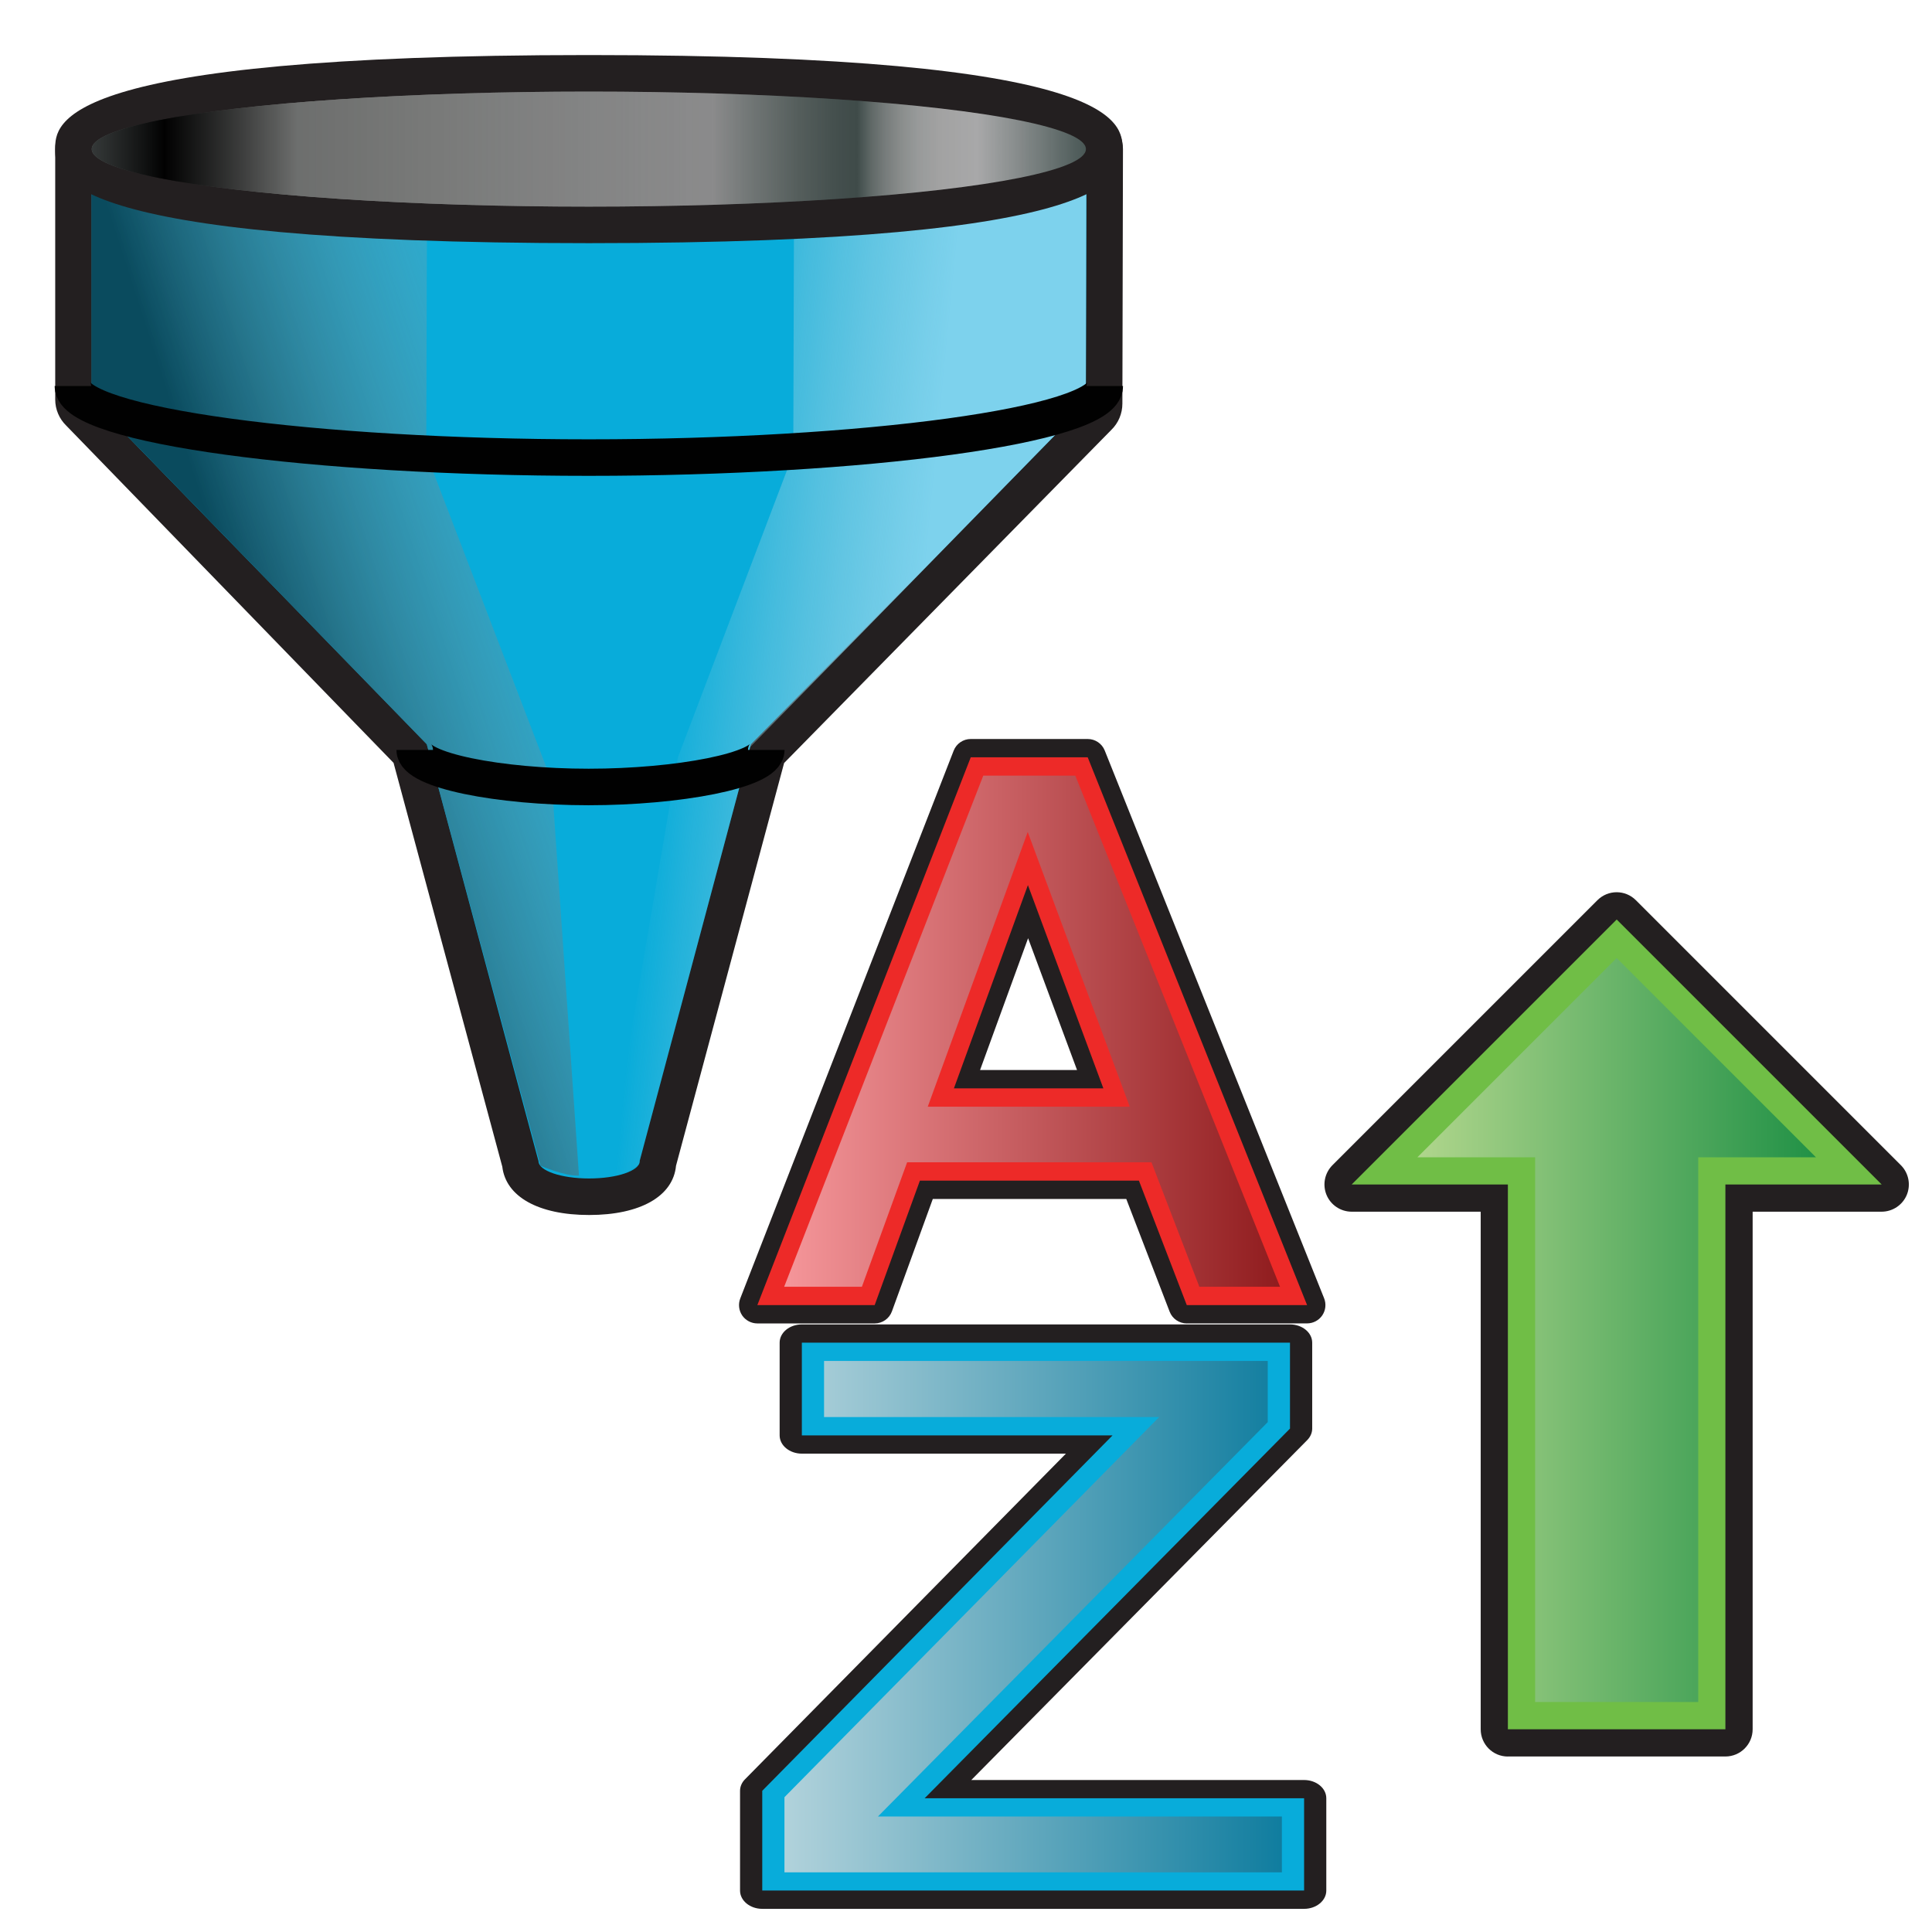<?xml version="1.0" encoding="UTF-8" standalone="no"?>
<!-- Generator: Adobe Illustrator 14.0.0, SVG Export Plug-In . SVG Version: 6.00 Build 43363)  -->

<svg
   xmlns:dc="http://purl.org/dc/elements/1.1/"
   xmlns:cc="http://creativecommons.org/ns#"
   xmlns:rdf="http://www.w3.org/1999/02/22-rdf-syntax-ns#"
   xmlns:svg="http://www.w3.org/2000/svg"
   xmlns="http://www.w3.org/2000/svg"
   xmlns:sodipodi="http://sodipodi.sourceforge.net/DTD/sodipodi-0.dtd"
   xmlns:inkscape="http://www.inkscape.org/namespaces/inkscape"
   version="1.1"
   id="Layer_1"
   x="0px"
   y="0px"
   width="32px"
   height="32px"
   viewBox="0 0 32 32"
   enable-background="new 0 0 32 32"
   xml:space="preserve"
   inkscape:version="0.47 r22583"
   sodipodi:docname="filter_and_sorting.svg"><defs
   id="defs66"><inkscape:perspective
     sodipodi:type="inkscape:persp3d"
     inkscape:vp_x="0 : 16 : 1"
     inkscape:vp_y="0 : 1000 : 0"
     inkscape:vp_z="32 : 16 : 1"
     inkscape:persp3d-origin="16 : 10.666667 : 1"
     id="perspective70" /><inkscape:perspective
     id="perspective2864"
     inkscape:persp3d-origin="0.5 : 0.33333333 : 1"
     inkscape:vp_z="1 : 0.5 : 1"
     inkscape:vp_y="0 : 1000 : 0"
     inkscape:vp_x="0 : 0.5 : 1"
     sodipodi:type="inkscape:persp3d" /><linearGradient
     id="SVGID_1_"
     gradientUnits="userSpaceOnUse"
     x1="1.222"
     y1="7.987"
     x2="14.796"
     y2="7.987"><stop
       offset="0"
       style="stop-color:#F5969A"
       id="stop12" /><stop
       offset="1"
       style="stop-color:#901C1E"
       id="stop14" /></linearGradient><linearGradient
     id="SVGID_2_"
     gradientUnits="userSpaceOnUse"
     x1="1.23"
     y1="24.014"
     x2="14.848"
     y2="24.014"><stop
       offset="0"
       style="stop-color:#B1D2DB"
       id="stop25-3" /><stop
       offset="1"
       style="stop-color:#107D9F"
       id="stop27-7" /></linearGradient><linearGradient
     id="SVGID_3_"
     gradientUnits="userSpaceOnUse"
     x1="18.559"
     y1="16.167"
     x2="29.469"
     y2="16.167"><stop
       offset="0"
       style="stop-color:#B0D68C"
       id="stop38" /><stop
       offset="1"
       style="stop-color:#219146"
       id="stop40" /></linearGradient></defs><sodipodi:namedview
   pagecolor="#ffffff"
   bordercolor="#666666"
   borderopacity="1"
   objecttolerance="10"
   gridtolerance="10"
   guidetolerance="10"
   inkscape:pageopacity="0"
   inkscape:pageshadow="2"
   inkscape:window-width="867"
   inkscape:window-height="646"
   id="namedview64"
   showgrid="false"
   inkscape:zoom="7.84375"
   inkscape:cx="37.545817"
   inkscape:cy="16"
   inkscape:window-x="163"
   inkscape:window-y="507"
   inkscape:window-maximized="0"
   inkscape:current-layer="Layer_1" />
<g
   id="g3"
   transform="matrix(0.605,0,0,0.605,0.073,0.838)">
	<path
   d="M 16.008,31.878 C 14.619,31.878 13.728,31.376 13.631,30.556 L 10.654,19.5 L 1.691,10.265 C 1.5,10.078 1.392,9.823 1.391,9.556 L 1.391,2.701 C 1.389,2.149 1.834,1.699 2.387,1.697 C 2.388,1.697 2.389,1.697 2.391,1.697 C 2.942,1.697 3.389,2.141 3.391,2.692 V 9.129 L 12.265,18.276 C 12.402,18.41 12.496,18.58 12.539,18.766 L 15.518,29.833 C 15.761,29.88 16.251,29.88 16.496,29.834 L 19.465,18.766 C 19.508,18.577 19.606,18.405 19.744,18.27 L 28.607,9.241 L 28.623,2.698 C 28.623,2.145 29.07,1.698 29.623,1.697 L 29.623,1.697 C 30.176,1.697 30.623,2.143 30.623,2.696 L 30.607,9.665 C 30.607,9.936 30.498,10.197 30.302,10.386 L 21.346,19.504 L 18.387,30.529 C 18.308,31.364 17.41,31.878 16.008,31.878 L 16.008,31.878 z"
   id="path5"
   style="fill:#231f20" />
	<path
   id="path1874"
   d="M 2.39,2.697 L 2.391,9.551 L 11.563,18.99 L 14.622,30.404 L 14.622,30.404 C 14.622,30.666 15.243,30.878 16.007,30.878 C 16.774,30.878 17.394,30.666 17.394,30.404 C 17.394,30.401 17.392,30.399 17.392,30.397 L 20.438,18.99 L 29.607,9.666 L 29.623,2.697"
   style="fill:#08acda" />
	
		<linearGradient
   id="path1888_1_"
   gradientUnits="userSpaceOnUse"
   x1="16.15"
   y1="-102.502"
   x2="4.582"
   y2="-106.24"
   gradientTransform="matrix(1,0,0,-1,2.46,-88.84)">
		<stop
   offset="0"
   style="stop-color:#B1D2DB;stop-opacity:0"
   id="stop9" />
		<stop
   offset="1"
   style="stop-color:#0A4B5E"
   id="stop11" />
	</linearGradient>
	<path
   id="path1888"
   d="M 2.39,2.697 L 2.391,9.551 L 11.563,18.99 L 14.678,30.531 C 14.678,30.531 15.356,30.821 15.73,30.8 L 14.984,20.004 L 11.549,11.035 L 11.569,4.272"
   style="fill:url(#path1888_1_)" />
	
		<linearGradient
   id="path1890_1_"
   gradientUnits="userSpaceOnUse"
   x1="15.674"
   y1="-105.134"
   x2="22.507"
   y2="-105.801"
   gradientTransform="matrix(1,0,0,-1,2.46,-88.84)">
		<stop
   offset="0"
   style="stop-color:#B1D2DB;stop-opacity:0"
   id="stop15" />
		<stop
   offset="1"
   style="stop-color:#7DD2ED"
   id="stop17" />
	</linearGradient>
	<path
   id="path1890"
   d="M 29.621,2.698 L 29.605,9.667 L 20.416,19.067 L 17.363,30.503 C 17.363,30.503 16.852,30.871 16.478,30.851 L 18.438,19.349 L 21.597,11.036 L 21.617,4.272"
   style="fill:url(#path1890_1_)" />
	<path
   d="M 16,5.272 C 1.39,5.272 1.39,3.401 1.39,2.697 C 1.39,1.993 1.39,0.122 16,0.122 C 30.609,0.122 30.609,1.993 30.609,2.697 C 30.609,3.401 30.609,5.272 16,5.272 L 16,5.272 z"
   id="path20"
   style="fill:#231f20" />
	
		<linearGradient
   id="ellipse1925_1_"
   gradientUnits="userSpaceOnUse"
   x1="160.188"
   y1="-1061.825"
   x2="184.212"
   y2="-1061.825"
   gradientTransform="matrix(1.133,0,0,-1.079,-179.103,-1142.905)">
		<stop
   offset="0"
   style="stop-color:#848E8D"
   id="stop23" />
		<stop
   offset="0.073"
   style="stop-color:#010101"
   id="stop25" />
		<stop
   offset="0.206"
   style="stop-color:#D3D6D4"
   id="stop27" />
		<stop
   offset="0.624"
   style="stop-color:#B4B4B5"
   id="stop29" />
		<stop
   offset="0.666"
   style="stop-color:#8B9291"
   id="stop31" />
		<stop
   offset="0.71"
   style="stop-color:#677270"
   id="stop33" />
		<stop
   offset="0.747"
   style="stop-color:#515E5C"
   id="stop35" />
		<stop
   offset="0.77"
   style="stop-color:#495755"
   id="stop37" />
		<stop
   offset="0.772"
   style="stop-color:#4F5D5B"
   id="stop39" />
		<stop
   offset="0.784"
   style="stop-color:#6E7876"
   id="stop41" />
		<stop
   offset="0.798"
   style="stop-color:#878D8C"
   id="stop43" />
		<stop
   offset="0.814"
   style="stop-color:#9B9F9E"
   id="stop45" />
		<stop
   offset="0.831"
   style="stop-color:#A9ACAC"
   id="stop47" />
		<stop
   offset="0.853"
   style="stop-color:#B2B2B2"
   id="stop49" />
		<stop
   offset="0.891"
   style="stop-color:#B4B4B5"
   id="stop51" />
		<stop
   offset="1"
   style="stop-color:#495755"
   id="stop53" />
	</linearGradient>
	
		<ellipse
   id="ellipse1925"
   cx="16"
   cy="2.697"
   rx="13.609"
   ry="1.575"
   style="fill:url(#ellipse1925_1_)"
   sodipodi:cx="16"
   sodipodi:cy="2.697"
   sodipodi:rx="13.609"
   sodipodi:ry="1.575"
   d="M 29.609,2.697 C 29.609,3.567 23.516,4.272 16,4.272 C 8.484,4.272 2.391,3.567 2.391,2.697 C 2.391,1.827 8.484,1.122 16,1.122 C 23.516,1.122 29.609,1.827 29.609,2.697 z">
	</ellipse>
	<path
   id="path1927"
   d="M 30.125,9.183 C 30.125,10.265 23.514,11.142 15.998,11.142 C 8.483,11.142 1.875,10.265 1.875,9.183"
   style="fill:none;stroke:#010101" />
	<path
   id="path1929"
   d="M 20.858,19.146 C 20.858,19.706 18.444,20.16 15.994,20.16 C 13.545,20.16 11.233,19.706 11.233,19.146"
   style="fill:none;stroke:#010101" />
	
		<linearGradient
   id="ellipse1936_1_"
   gradientUnits="userSpaceOnUse"
   x1="160.188"
   y1="-1061.825"
   x2="184.212"
   y2="-1061.825"
   gradientTransform="matrix(1.133,0,0,-1.079,-179.103,-1142.905)">
		<stop
   offset="0"
   style="stop-color:#010101"
   id="stop59" />
		<stop
   offset="1"
   style="stop-color:#010101;stop-opacity:0"
   id="stop61" />
	</linearGradient>
	
		<ellipse
   id="ellipse1936"
   enable-background="new    "
   cx="16"
   cy="2.697"
   rx="13.609"
   ry="1.575"
   style="opacity:0.61;fill:url(#ellipse1936_1_)"
   sodipodi:cx="16"
   sodipodi:cy="2.697"
   sodipodi:rx="13.609"
   sodipodi:ry="1.575"
   d="M 29.609,2.697 C 29.609,3.567 23.516,4.272 16,4.272 C 8.484,4.272 2.391,3.567 2.391,2.697 C 2.391,1.827 8.484,1.122 16,1.122 C 23.516,1.122 29.609,1.827 29.609,2.697 z">
	</ellipse>
</g>
<g
   transform="matrix(0.605,0,0,0.605,12.249,12.248)"
   id="g3-4"><g
     id="g5"><path
       style="fill:#231f20"
       d="M 12.244,15.987 C 12.036,15.987 11.85,15.859 11.775,15.665 L 10.588,12.58 H 5.291 L 4.172,15.657 C 4.1,15.855 3.911,15.987 3.701,15.987 H 0.488 C 0.322,15.987 0.167,15.905 0.073,15.769 C -0.02,15.632 -0.04,15.457 0.02,15.303 L 5.862,0.307 C 5.937,0.114 6.123,-0.013 6.33,-0.013 H 9.532 C 9.738,-0.013 9.922,0.112 9.998,0.302 L 16.004,15.298 C 16.066,15.453 16.047,15.628 15.954,15.766 C 15.861,15.903 15.705,15.986 15.538,15.986 H 12.244 z M 9.24,9.05 L 7.9,5.441 L 6.585,9.05 H 9.24 z"
       id="path7" /><path
       style="fill:#ed2a28"
       d="M 15.538,15.485 H 12.244 L 10.934,12.078 H 4.938 L 3.7,15.485 H 0.488 L 6.33,0.488 H 9.532 L 15.538,15.485 z M 9.961,9.552 L 7.895,3.987 L 5.869,9.552 H 9.961 z"
       id="path9" /><linearGradient
       id="linearGradient2881"
       gradientUnits="userSpaceOnUse"
       x1="1.222"
       y1="7.987"
       x2="14.796"
       y2="7.987"><stop
         offset="0"
         style="stop-color:#F5969A"
         id="stop2883" /><stop
         offset="1"
         style="stop-color:#901C1E"
         id="stop2885" /></linearGradient><path
       style="fill:url(#SVGID_1_)"
       d="M 12.588,14.983 L 11.278,11.576 H 4.588 L 3.35,14.983 H 1.222 L 6.673,0.99 H 9.193 L 14.797,14.983 H 12.588 z M 5.153,10.054 H 10.683 L 7.89,2.533 L 5.153,10.054 z"
       id="path16" /></g><g
     id="g18"><path
       style="fill:#231f20"
       d="M 0.622,32.014 C 0.286,32.014 0.014,31.789 0.014,31.514 V 28.782 C 0.014,28.667 0.063,28.555 0.149,28.468 L 8.935,19.552 H 1.706 C 1.37,19.552 1.098,19.327 1.098,19.052 V 16.514 C 1.098,16.238 1.37,16.014 1.706,16.014 H 15.07 C 15.406,16.014 15.678,16.238 15.678,16.514 V 18.866 C 15.678,18.981 15.629,19.093 15.541,19.182 L 6.345,28.487 H 15.456 C 15.792,28.487 16.064,28.71 16.064,28.987 V 31.514 C 16.064,31.789 15.792,32.014 15.456,32.014 H 0.622 z"
       id="path20-5" /><path
       style="fill:#08acda"
       d="M 0.622,31.514 V 28.782 L 10.212,19.052 H 1.706 V 16.514 H 15.07 V 18.866 L 5.068,28.986 H 15.456 V 31.513 H 0.622 z"
       id="path22" /><linearGradient
       id="linearGradient2891"
       gradientUnits="userSpaceOnUse"
       x1="1.23"
       y1="24.014"
       x2="14.848"
       y2="24.014"><stop
         offset="0"
         style="stop-color:#B1D2DB"
         id="stop2893" /><stop
         offset="1"
         style="stop-color:#107D9F"
         id="stop2895" /></linearGradient><polygon
       style="fill:url(#SVGID_2_)"
       points="11.487,18.551 2.314,18.551 2.314,17.014 14.461,17.014 14.461,18.689 3.789,29.486 14.848,29.486 14.848,31.014 1.23,31.014 1.23,28.957 "
       id="polygon29" /></g><g
     id="g31"><path
       style="fill:#231f20"
       d="M 21.035,27.844 C 20.623,27.844 20.291,27.51 20.291,27.098 V 12.928 H 16.759 C 16.457,12.928 16.185,12.746 16.07,12.468 C 15.955,12.189 16.019,11.869 16.232,11.655 L 23.486,4.401 C 23.632,4.255 23.822,4.182 24.013,4.182 C 24.204,4.182 24.394,4.255 24.54,4.401 L 31.794,11.655 C 32.007,11.868 32.071,12.189 31.956,12.468 C 31.841,12.746 31.567,12.928 31.267,12.928 H 27.736 V 27.097 C 27.736,27.509 27.402,27.843 26.99,27.843 H 21.035 z"
       id="path33" /><polygon
       style="fill:#70be46"
       points="26.99,27.098 26.99,12.183 31.268,12.183 24.014,4.929 16.759,12.183 21.035,12.183 21.035,27.098 "
       id="polygon35" /><linearGradient
       id="linearGradient2901"
       gradientUnits="userSpaceOnUse"
       x1="18.559"
       y1="16.167"
       x2="29.469"
       y2="16.167"><stop
         offset="0"
         style="stop-color:#B0D68C"
         id="stop2903" /><stop
         offset="1"
         style="stop-color:#219146"
         id="stop2905" /></linearGradient><polygon
       style="fill:url(#SVGID_3_)"
       points="26.246,11.438 26.246,26.352 21.781,26.352 21.781,11.438 18.559,11.438 24.014,5.983 29.469,11.438 "
       id="polygon42" /></g></g></svg>